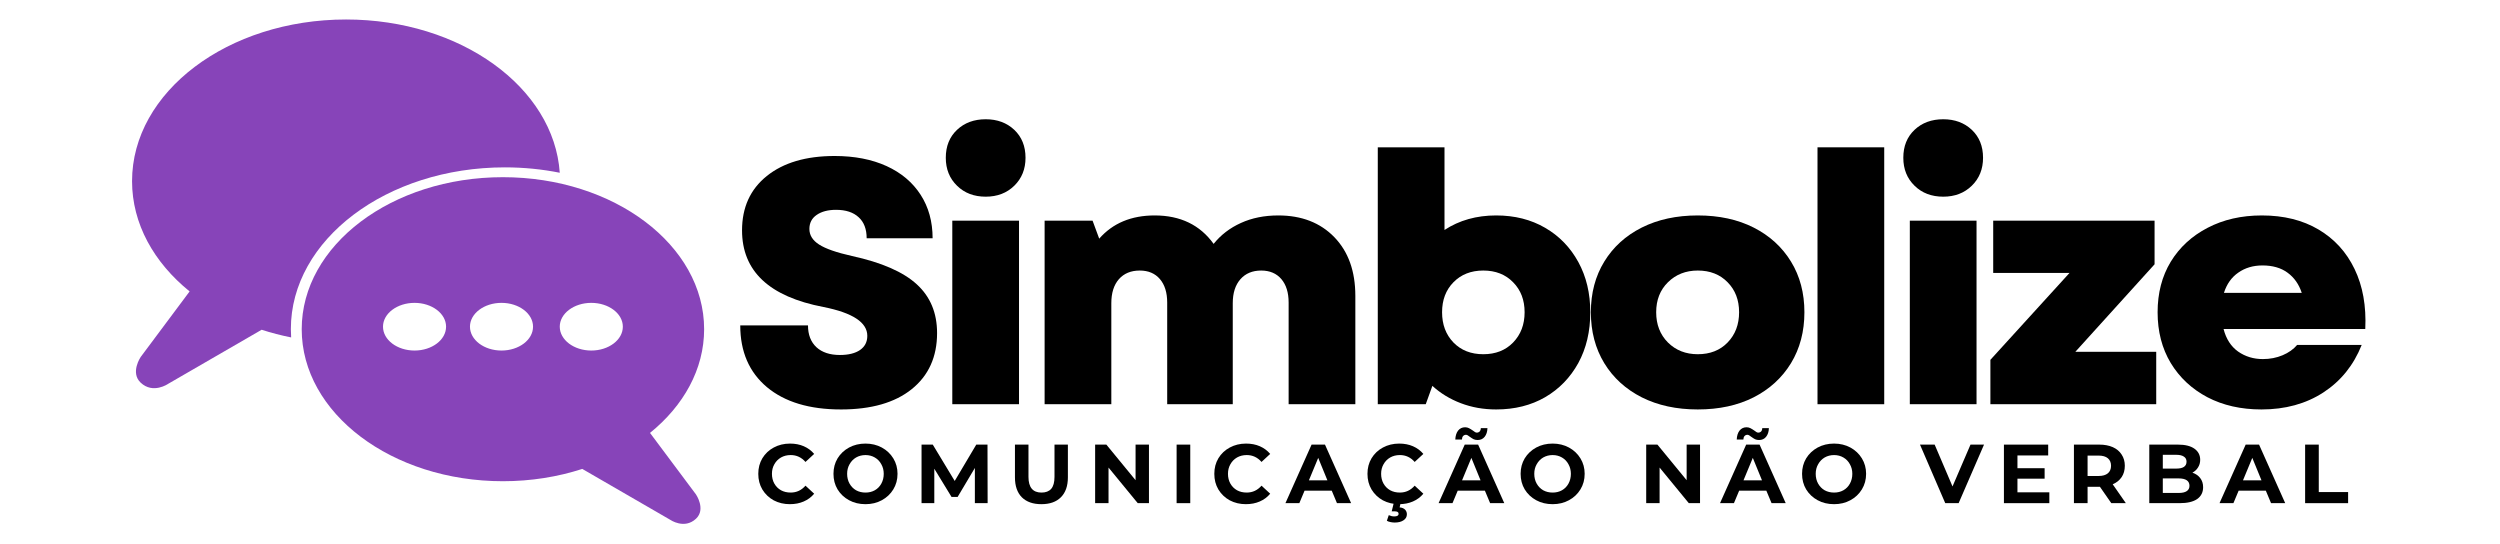 <?xml version="1.0" encoding="UTF-8"?>
<!DOCTYPE svg PUBLIC "-//W3C//DTD SVG 1.1//EN" "http://www.w3.org/Graphics/SVG/1.1/DTD/svg11.dtd">
<!-- Creator: CorelDRAW -->
<svg xmlns="http://www.w3.org/2000/svg" xml:space="preserve" width="62mm" height="13.5mm" version="1.1" style="shape-rendering:geometricPrecision; text-rendering:geometricPrecision; image-rendering:optimizeQuality; fill-rule:evenodd; clip-rule:evenodd"
viewBox="0 0 6200 1350"
 xmlns:xlink="http://www.w3.org/1999/xlink"
 xmlns:xodm="http://www.corel.com/coreldraw/odm/2003"
 zoomAndPan="magnify">
 <defs>
  <style type="text/css">
   <![CDATA[
    .fil1 {fill:none}
    .fil2 {fill:black;fill-rule:nonzero}
    .fil0 {fill:#8744B9;fill-rule:nonzero}
   ]]>
  </style>
    <clipPath id="id0">
     <path d="M319.11 48.1l1081.68 0 0 922.4 -1081.68 0 0 -922.4zm0 0z"/>
    </clipPath>
    <clipPath id="id1">
     <path d="M732.66 423.85l1029 0 0 884.59 -1029 0 0 -884.59zm0 0z"/>
    </clipPath>
 </defs>
 <g id="Camada_x0020_1">
  <g id="_2715811804944">
   <g>
   </g>
   <g style="clip-path:url(#id0)">
    <g>
     <path class="fil0" d="M721.35 815.96c0,-221.45 237.66,-400.9 530.75,-400.9 47.07,0 92.7,4.67 136.11,13.37 -14.39,-211.71 -246.11,-380.09 -529.96,-380.09 -293.09,0 -530.75,179.53 -530.75,400.97 0,105.66 54.25,201.83 142.75,273.41l-121.24 162.44c0,0 -26.57,38.83 -0.16,63.83 30.77,29.02 68.17,2.92 68.17,2.92l231.89 -134.13c23.57,7.67 48,14 73.15,19.06 -0.39,-6.88 -0.71,-13.84 -0.71,-20.88zm0 0z"/>
    </g>
   </g>
   <path class="fil1" d="M319.11 48.1l1081.68 0 0 922.4 -1081.68 0 0 -922.4zm0 0z"/>
   <g>
   </g>
   <g style="clip-path:url(#id1)">
    <g>
     <path class="fil0" d="M1612.03 1073.63c83.2,-67.39 134.21,-157.78 134.21,-257.2 0,-208.23 -223.42,-377 -499.04,-377 -275.54,0 -498.95,168.77 -498.95,377 0,208.24 223.41,377.01 498.95,377.01 70,0 136.51,-10.91 196.85,-30.52l218.04 126.14c0,0 35.2,24.51 64.06,-2.69 24.92,-23.49 -0.08,-60.11 -0.08,-60.11l-114.04 -152.63zm-583.97 -204.29c-43.19,0 -78.22,-26.49 -78.22,-59.16 0,-32.58 35.03,-59.07 78.22,-59.07 43.18,0 78.21,26.49 78.21,59.07 0,32.67 -35.03,59.16 -78.21,59.16zm215.67 0c-43.27,0 -78.22,-26.49 -78.22,-59.16 0,-32.58 34.95,-59.07 78.22,-59.07 43.18,0 78.21,26.49 78.21,59.07 0,32.67 -35.03,59.16 -78.21,59.16zm222.7 0c-43.18,0 -78.22,-26.49 -78.22,-59.16 0,-32.58 35.04,-59.07 78.22,-59.07 43.18,0 78.22,26.49 78.22,59.07 0,32.67 -35.04,59.16 -78.22,59.16zm0 0z"/>
    </g>
   </g>
   <path class="fil1" d="M732.66 423.85l1029 0 0 884.59 -1029 0 0 -884.59zm0 0z"/>
   <g>
    <g>
     <g>
      <path class="fil2" d="M2085.43 1015.44c-78.05,0 -139.19,-18.42 -183.48,-55.36 -44.13,-37.09 -66.12,-88.1 -66.12,-153.11l167.98 0c0,23.01 6.96,41.05 20.88,54.1 14.08,12.89 33.54,19.29 58.21,19.29 21.28,0 37.96,-4.11 49.99,-12.34 12.02,-8.38 18.03,-20.08 18.03,-35.11 0,-33.3 -36.22,-57.1 -108.51,-71.5 -134.77,-25.7 -202.14,-89.04 -202.14,-190.12 0,-56.94 20.4,-101.86 61.36,-134.76 41.13,-33.06 97.2,-49.67 168.3,-49.67 49.35,0 92.22,8.38 128.75,24.99 36.46,16.69 64.62,40.42 84.47,71.18 19.77,30.61 29.74,66.59 29.74,107.87l-163.56 0c0,-22.77 -6.64,-40.17 -19.92,-52.19 -13.13,-12.18 -31.8,-18.35 -56,-18.35 -20.09,0 -36.06,4.27 -48.08,12.65 -12.02,8.23 -18.03,19.86 -18.03,34.8 0,15.42 7.99,28.31 24.04,38.6 15.98,10.36 43.18,19.85 81.61,28.47 73.56,16.05 127.18,39.46 160.71,70.23 33.53,30.6 50.3,70.86 50.3,120.84 0,59.08 -21.04,105.5 -62.95,139.2 -41.76,33.53 -100.28,50.29 -175.58,50.29zm0 0z"/>
     </g>
    </g>
   </g>
   <g>
    <g>
     <g>
      <path class="fil2" d="M2361.7 1002.47l0 -455.22 165.45 0 0 455.22 -165.45 0zm-16.13 -611.18c0,-28.63 9.25,-51.72 27.84,-69.28 18.5,-17.48 42.22,-26.26 71.17,-26.26 28.63,0 52.28,8.78 70.86,26.26 18.51,17.56 27.84,40.65 27.84,69.28 0,28.07 -9.33,51.17 -27.84,69.28 -18.58,18.19 -42.23,27.2 -70.86,27.2 -28.95,0 -52.67,-9.01 -71.17,-27.2 -18.59,-18.11 -27.84,-41.21 -27.84,-69.28zm0 0z"/>
     </g>
    </g>
   </g>
   <g>
    <g>
     <g>
      <path class="fil2" d="M2590.64 1002.47l0 -455.22 118.94 0 16.45 44.6c33.69,-38.35 79.57,-57.57 137.62,-57.57 63.66,0 112.38,23.57 146.15,70.54 17.87,-22.3 40.49,-39.62 67.7,-51.88 27.2,-12.41 58.05,-18.66 92.68,-18.66 57.74,0 104.08,17.95 138.88,53.78 34.8,35.9 52.2,84.46 52.2,145.83l0 268.58 -165.45 0 0 -252.13c0,-24.67 -6.01,-44.04 -18.03,-58.2 -12.02,-14.08 -28.71,-21.2 -49.99,-21.2 -21.74,0 -38.91,7.2 -51.56,21.51 -12.66,14.4 -18.98,34.17 -18.98,59.48l0 250.54 -162.6 0 0 -252.13c0,-24.67 -6.02,-44.04 -18.03,-58.2 -12.03,-14.08 -28.72,-21.2 -49.99,-21.2 -21.98,0 -39.23,7.2 -51.88,21.51 -12.5,14.4 -18.67,34.17 -18.67,59.48l0 250.54 -165.44 0zm0 0z"/>
     </g>
    </g>
   </g>
   <g>
    <g>
     <g>
      <path class="fil2" d="M3710.48 1015.44c-31.47,0 -60.66,-5.21 -87.62,-15.5 -27.05,-10.28 -50.54,-24.67 -70.55,-43.02l-16.45 45.55 -118.95 0 0 -637.12 165.45 0 0 204.99c36.7,-24.04 79.41,-36.06 128.12,-36.06 45.95,0 86.44,10.28 121.48,30.68 34.96,20.25 62.4,48.56 82.25,84.79 19.77,36.06 29.74,77.66 29.74,124.63 0,47.7 -9.97,89.69 -29.74,125.91 -19.85,36.07 -47.29,64.38 -82.25,84.78 -35.04,20.25 -75.53,30.37 -121.48,30.37zm-134.13 -241.06c0,30.38 9.33,55.37 28.16,74.98 18.98,19.46 43.65,29.1 74.02,29.1 30.53,0 55.21,-9.64 74.03,-29.1 18.98,-19.61 28.47,-44.6 28.47,-74.98 0,-30.36 -9.49,-55.12 -28.47,-74.33 -18.82,-19.38 -43.5,-29.11 -74.03,-29.11 -30.37,0 -55.04,9.73 -74.02,29.11 -18.83,19.21 -28.16,43.97 -28.16,74.33zm0 0z"/>
     </g>
    </g>
   </g>
   <g>
    <g>
     <g>
      <path class="fil2" d="M4210.46 1015.44c-52.75,0 -99.02,-10.04 -138.87,-30.05 -39.86,-20.24 -70.87,-48.48 -93.01,-84.78 -22.14,-36.46 -33.22,-78.53 -33.22,-126.23 0,-47.6 11.08,-89.52 33.22,-125.58 22.14,-36.22 53.15,-64.38 93.01,-84.47 39.85,-20.01 86.12,-30.05 138.87,-30.05 52.91,0 99.1,10.04 138.57,30.05 39.62,20.09 70.54,48.25 92.68,84.47 22.15,36.06 33.22,77.98 33.22,125.58 0,47.7 -11.07,89.77 -33.22,126.23 -22.14,36.3 -53.06,64.54 -92.68,84.78 -39.47,20.01 -85.66,30.05 -138.57,30.05zm-103.13 -241.06c0,30.38 9.65,55.37 29.11,74.98 19.61,19.46 44.29,29.1 74.02,29.1 30.53,0 55.2,-9.64 74.03,-29.1 18.98,-19.61 28.47,-44.6 28.47,-74.98 0,-30.36 -9.49,-55.12 -28.47,-74.33 -18.83,-19.38 -43.5,-29.11 -74.03,-29.11 -29.73,0 -54.41,9.73 -74.02,29.11 -19.46,19.21 -29.11,43.97 -29.11,74.33zm0 0z"/>
     </g>
    </g>
   </g>
   <g>
    <g>
     <g>
      <path class="fil2" d="M4507.41 1002.47l0 -637.12 165.46 0 0 637.12 -165.46 0zm0 0z"/>
     </g>
    </g>
   </g>
   <g>
    <g>
     <g>
      <path class="fil2" d="M4736.35 1002.47l0 -455.22 165.45 0 0 455.22 -165.45 0zm-16.13 -611.18c0,-28.63 9.25,-51.72 27.83,-69.28 18.51,-17.48 42.24,-26.26 71.19,-26.26 28.62,0 52.27,8.78 70.86,26.26 18.51,17.56 27.84,40.65 27.84,69.28 0,28.07 -9.33,51.17 -27.84,69.28 -18.59,18.19 -42.24,27.2 -70.86,27.2 -28.95,0 -52.68,-9.01 -71.19,-27.2 -18.58,-18.11 -27.83,-41.21 -27.83,-69.28zm0 0z"/>
     </g>
    </g>
   </g>
   <g>
    <g>
     <g>
      <path class="fil2" d="M4936.18 1002.47l0 -110.08 196.14 -215.44 -189.18 0 0 -129.7 400.19 0 0 108.19 -196.46 217.01 200.56 0 0 130.02 -411.25 0zm0 0z"/>
     </g>
    </g>
   </g>
   <g>
    <g>
     <g>
      <path class="fil2" d="M5608.37 1015.44c-50.62,0 -95.38,-10.12 -134.14,-30.37 -38.59,-20.4 -68.88,-48.71 -90.79,-84.78 -21.74,-36.22 -32.58,-78.21 -32.58,-125.91 0,-47.6 10.84,-89.36 32.58,-125.27 21.91,-35.82 52.36,-63.9 91.43,-84.15 38.99,-20.4 83.83,-30.68 134.45,-30.68 54.41,0 101.23,11.62 140.46,34.8 39.38,23.25 69.28,55.91 89.52,98.06 20.41,42.24 29.26,91.74 26.58,148.69l-351.47 0c6.33,24.67 18.35,43.34 36.06,55.99 17.88,12.5 38.36,18.67 61.38,18.67 17.71,0 34.01,-3.17 49.03,-9.5 14.95,-6.32 26.97,-14.86 36.07,-25.62l160.07 0c-20.09,50.46 -51.81,89.76 -95.22,118 -43.26,28.08 -94.43,42.07 -153.43,42.07zm-93.01 -289.14l192.97 0c-6.96,-21.27 -18.66,-37.96 -35.11,-49.98 -16.29,-12.02 -37.02,-18.03 -62.32,-18.03 -23.01,0 -42.95,5.93 -59.79,17.71 -16.92,11.63 -28.79,28.4 -35.75,50.3zm0 0z"/>
     </g>
    </g>
   </g>
   <g>
    <g>
     <g>
      <path class="fil2" d="M1959.01 1250.36c-14.79,0 -28.15,-3.16 -40.18,-9.49 -11.86,-6.48 -21.19,-15.5 -28.15,-26.89 -6.8,-11.38 -10.12,-24.35 -10.12,-38.91 0,-14.31 3.32,-27.21 10.12,-38.59 6.96,-11.39 16.29,-20.25 28.15,-26.58 12.03,-6.48 25.47,-9.8 40.5,-9.8 12.65,0 24.04,2.21 34.16,6.64 10.13,4.43 18.67,10.76 25.63,18.98l-21.52 19.93c-9.96,-11.39 -22.14,-17.08 -36.69,-17.08 -9.09,0 -17.08,2.05 -24.04,6.01 -6.97,4.03 -12.5,9.65 -16.45,16.77 -4.04,6.95 -6.01,14.87 -6.01,23.72 0,9.1 1.97,17.24 6.01,24.36 3.95,6.96 9.48,12.5 16.45,16.45 6.96,3.8 14.95,5.7 24.04,5.7 14.55,0 26.73,-5.7 36.69,-17.09l21.52 19.93c-6.96,8.46 -15.66,14.87 -25.94,19.3 -10.13,4.43 -21.51,6.64 -34.17,6.64zm0 0z"/>
     </g>
    </g>
   </g>
   <g>
    <g>
     <g>
      <path class="fil2" d="M2146.45 1250.36c-15.19,0 -28.79,-3.24 -40.81,-9.81 -12.03,-6.48 -21.51,-15.5 -28.48,-26.88 -6.8,-11.4 -10.12,-24.2 -10.12,-38.6 0,-14.08 3.32,-26.89 10.12,-38.28 6.97,-11.38 16.45,-20.32 28.48,-26.89 12.02,-6.48 25.62,-9.8 40.81,-9.8 14.94,0 28.47,3.32 40.49,9.8 12.02,6.57 21.51,15.51 28.47,26.89 6.96,11.39 10.44,24.2 10.44,38.28 0,14.4 -3.48,27.2 -10.44,38.6 -6.96,11.38 -16.45,20.4 -28.47,26.88 -12.02,6.57 -25.55,9.81 -40.49,9.81zm0 -28.78c8.62,0 16.28,-1.9 23.09,-5.7 6.96,-3.95 12.33,-9.49 16.13,-16.45 3.96,-7.12 6.01,-15.26 6.01,-24.36 0,-8.85 -2.05,-16.77 -6.01,-23.72 -3.8,-7.12 -9.17,-12.74 -16.13,-16.77 -6.81,-3.96 -14.47,-6.01 -23.09,-6.01 -8.7,0 -16.46,2.05 -23.41,6.01 -6.8,4.03 -12.18,9.65 -16.14,16.77 -4.03,6.95 -6.01,14.87 -6.01,23.72 0,9.1 1.98,17.24 6.01,24.36 3.96,6.96 9.34,12.5 16.14,16.45 6.95,3.8 14.71,5.7 23.41,5.7zm0 0z"/>
     </g>
    </g>
   </g>
   <g>
    <g>
     <g>
      <path class="fil2" d="M2417.67 1247.83l0 -87.31 -42.71 71.81 -15.18 0 -42.71 -69.91 0 85.41 -31.63 0 0 -145.2 27.83 0 54.41 90.16 53.47 -90.16 27.84 0 0.32 145.2 -31.64 0zm0 0z"/>
     </g>
    </g>
   </g>
   <g>
    <g>
     <g>
      <path class="fil2" d="M2582.56 1250.36c-20.72,0 -36.85,-5.69 -48.4,-17.08 -11.39,-11.55 -17.09,-28 -17.09,-49.35l0 -81.3 33.54 0 0 80.03c0,25.95 10.75,38.92 32.26,38.92 10.52,0 18.51,-3.01 24.05,-9.18 5.45,-6.33 8.22,-16.21 8.22,-29.74l0 -80.03 33.21 0 0 81.3c0,21.35 -5.84,37.8 -17.39,49.35 -11.39,11.39 -27.53,17.08 -48.4,17.08zm0 0z"/>
     </g>
    </g>
   </g>
   <g>
    <g>
     <g>
      <path class="fil2" d="M2849.42 1102.63l0 145.2 -27.83 0 -72.44 -88.26 0 88.26 -33.22 0 0 -145.2 27.84 0 72.44 88.26 0 -88.26 33.21 0zm0 0z"/>
     </g>
    </g>
   </g>
   <g>
    <g>
     <g>
      <path class="fil2" d="M2917.99 1102.63l33.85 0 0 145.2 -33.85 0 0 -145.2zm0 0z"/>
     </g>
    </g>
   </g>
   <g>
    <g>
     <g>
      <path class="fil2" d="M3089.96 1250.36c-14.79,0 -28.15,-3.16 -40.17,-9.49 -11.86,-6.48 -21.2,-15.5 -28.16,-26.89 -6.8,-11.38 -10.12,-24.35 -10.12,-38.91 0,-14.31 3.32,-27.21 10.12,-38.59 6.96,-11.39 16.3,-20.25 28.16,-26.58 12.02,-6.48 25.46,-9.8 40.49,-9.8 12.65,0 24.04,2.21 34.17,6.64 10.12,4.43 18.66,10.76 25.62,18.98l-21.51 19.93c-9.97,-11.39 -22.14,-17.08 -36.7,-17.08 -9.09,0 -17.08,2.05 -24.04,6.01 -6.96,4.03 -12.49,9.65 -16.45,16.77 -4.03,6.95 -6.01,14.87 -6.01,23.72 0,9.1 1.98,17.24 6.01,24.36 3.96,6.96 9.49,12.5 16.45,16.45 6.96,3.8 14.95,5.7 24.04,5.7 14.56,0 26.73,-5.7 36.7,-17.09l21.51 19.93c-6.96,8.46 -15.66,14.87 -25.94,19.3 -10.12,4.43 -21.51,6.64 -34.17,6.64zm0 0z"/>
     </g>
    </g>
   </g>
   <g>
    <g>
     <g>
      <path class="fil2" d="M3302.71 1216.83l-67.39 0 -12.97 31 -34.48 0 64.85 -145.2 33.22 0 64.85 145.2 -35.11 0 -12.97 -31zm-10.76 -25.63l-22.78 -55.67 -23.09 55.67 45.87 0zm0 0z"/>
     </g>
    </g>
   </g>
   <g>
    <g>
     <g>
      <path class="fil2" d="M3469.79 1250.36c-14.79,0 -28.16,-3.16 -40.18,-9.49 -11.86,-6.48 -21.2,-15.5 -28.15,-26.89 -6.81,-11.38 -10.13,-24.35 -10.13,-38.91 0,-14.31 3.32,-27.21 10.13,-38.59 6.95,-11.39 16.29,-20.25 28.15,-26.58 12.02,-6.48 25.47,-9.8 40.49,-9.8 12.66,0 24.04,2.21 34.17,6.64 10.12,4.43 18.66,10.76 25.62,18.98l-21.51 19.93c-9.97,-11.39 -22.14,-17.08 -36.69,-17.08 -9.1,0 -17.09,2.05 -24.05,6.01 -6.96,4.03 -12.49,9.65 -16.45,16.77 -4.03,6.95 -6.01,14.87 -6.01,23.72 0,9.1 1.98,17.24 6.01,24.36 3.96,6.96 9.49,12.5 16.45,16.45 6.96,3.8 14.95,5.7 24.05,5.7 14.55,0 26.72,-5.7 36.69,-17.09l21.51 19.93c-6.96,8.46 -15.66,14.87 -25.94,19.3 -10.12,4.43 -21.51,6.64 -34.16,6.64zm-11.07 45.55c-3.8,0 -7.44,-0.47 -10.76,-1.26 -3.4,-0.63 -6.25,-1.74 -8.54,-3.16l4.74 -13.92c4.43,2.06 8.94,3.16 13.6,3.16 7.12,0 10.76,-2.21 10.76,-6.64 0,-4.04 -3.4,-6.01 -10.12,-6.01l-6.96 0 5.38 -21.83 17.08 0 -2.85 12.02c6.09,0.63 10.6,2.53 13.61,5.69 2.92,3.17 4.42,6.97 4.42,11.39 0,6.33 -2.76,11.23 -8.22,14.87 -5.54,3.8 -12.89,5.69 -22.14,5.69zm0 0z"/>
     </g>
    </g>
   </g>
   <g>
    <g>
     <g>
      <path class="fil2" d="M3682.53 1216.83l-67.38 0 -12.97 31 -34.49 0 64.85 -145.2 33.22 0 64.85 145.2 -35.11 0 -12.97 -31zm-10.76 -25.63l-22.77 -55.67 -23.1 55.67 45.87 0zm-7.27 -99.96c-3.64,0 -6.88,-0.64 -9.81,-1.9 -2.77,-1.42 -5.93,-3.48 -9.49,-6.01 -2.14,-1.66 -3.96,-2.93 -5.38,-3.8 -1.5,-0.79 -2.85,-1.26 -4.11,-1.26 -3.01,0 -5.38,1.11 -7.28,3.16 -1.73,1.9 -2.69,4.75 -2.84,8.54l-16.46 0c0.4,-9.25 2.7,-16.61 6.96,-22.14 4.44,-5.46 10.21,-8.22 17.41,-8.22 3.55,0 6.72,0.78 9.48,2.21 2.93,1.5 6.17,3.48 9.81,6.01 2.3,1.74 4.12,3 5.38,3.79 1.42,0.88 2.93,1.27 4.43,1.27 2.68,0 5.06,-0.95 6.96,-2.84 1.89,-2.06 2.85,-4.83 2.85,-8.23l16.45 0c-0.24,8.86 -2.54,16.05 -6.97,21.51 -4.27,5.3 -10.04,7.91 -17.39,7.91zm0 0z"/>
     </g>
    </g>
   </g>
   <g>
    <g>
     <g>
      <path class="fil2" d="M3850.56 1250.36c-15.19,0 -28.79,-3.24 -40.81,-9.81 -12.02,-6.48 -21.51,-15.5 -28.47,-26.88 -6.8,-11.4 -10.13,-24.2 -10.13,-38.6 0,-14.08 3.33,-26.89 10.13,-38.28 6.96,-11.38 16.45,-20.32 28.47,-26.89 12.02,-6.48 25.62,-9.8 40.81,-9.8 14.95,0 28.47,3.32 40.49,9.8 12.02,6.57 21.51,15.51 28.47,26.89 6.96,11.39 10.44,24.2 10.44,38.28 0,14.4 -3.48,27.2 -10.44,38.6 -6.96,11.38 -16.45,20.4 -28.47,26.88 -12.02,6.57 -25.54,9.81 -40.49,9.81zm0 -28.78c8.62,0 16.29,-1.9 23.09,-5.7 6.96,-3.95 12.34,-9.49 16.14,-16.45 3.95,-7.12 6.01,-15.26 6.01,-24.36 0,-8.85 -2.06,-16.77 -6.01,-23.72 -3.8,-7.12 -9.18,-12.74 -16.14,-16.77 -6.8,-3.96 -14.47,-6.01 -23.09,-6.01 -8.7,0 -16.45,2.05 -23.41,6.01 -6.81,4.03 -12.18,9.65 -16.14,16.77 -4.03,6.95 -6.01,14.87 -6.01,23.72 0,9.1 1.98,17.24 6.01,24.36 3.96,6.96 9.33,12.5 16.14,16.45 6.96,3.8 14.71,5.7 23.41,5.7zm0 0z"/>
     </g>
    </g>
   </g>
   <g>
    <g>
     <g>
     </g>
    </g>
   </g>
   <g>
    <g>
     <g>
      <path class="fil2" d="M4216.08 1102.63l0 145.2 -27.84 0 -72.44 -88.26 0 88.26 -33.22 0 0 -145.2 27.84 0 72.45 88.26 0 -88.26 33.21 0zm0 0z"/>
     </g>
    </g>
   </g>
   <g>
    <g>
     <g>
      <path class="fil2" d="M4380.5 1216.83l-67.38 0 -12.97 31 -34.49 0 64.85 -145.2 33.22 0 64.85 145.2 -35.11 0 -12.97 -31zm-10.76 -25.63l-22.78 -55.67 -23.09 55.67 45.87 0zm-7.27 -99.96c-3.64,0 -6.89,-0.64 -9.81,-1.9 -2.77,-1.42 -5.94,-3.48 -9.49,-6.01 -2.14,-1.66 -3.96,-2.93 -5.38,-3.8 -1.51,-0.79 -2.85,-1.26 -4.11,-1.26 -3.01,0 -5.38,1.11 -7.28,3.16 -1.74,1.9 -2.69,4.75 -2.85,8.54l-16.45 0c0.4,-9.25 2.69,-16.61 6.96,-22.14 4.43,-5.46 10.21,-8.22 17.4,-8.22 3.56,0 6.72,0.78 9.49,2.21 2.93,1.5 6.17,3.48 9.81,6.01 2.29,1.74 4.11,3 5.38,3.79 1.42,0.88 2.92,1.27 4.43,1.27 2.68,0 5.06,-0.95 6.96,-2.84 1.89,-2.06 2.84,-4.83 2.84,-8.23l16.45 0c-0.23,8.86 -2.53,16.05 -6.96,21.51 -4.27,5.3 -10.04,7.91 -17.39,7.91zm0 0z"/>
     </g>
    </g>
   </g>
   <g>
    <g>
     <g>
      <path class="fil2" d="M4548.53 1250.36c-15.19,0 -28.79,-3.24 -40.81,-9.81 -12.03,-6.48 -21.51,-15.5 -28.47,-26.88 -6.81,-11.4 -10.13,-24.2 -10.13,-38.6 0,-14.08 3.32,-26.89 10.13,-38.28 6.96,-11.38 16.44,-20.32 28.47,-26.89 12.02,-6.48 25.62,-9.8 40.81,-9.8 14.94,0 28.47,3.32 40.49,9.8 12.02,6.57 21.51,15.51 28.47,26.89 6.96,11.39 10.44,24.2 10.44,38.28 0,14.4 -3.48,27.2 -10.44,38.6 -6.96,11.38 -16.45,20.4 -28.47,26.88 -12.02,6.57 -25.55,9.81 -40.49,9.81zm0 -28.78c8.62,0 16.29,-1.9 23.09,-5.7 6.96,-3.95 12.34,-9.49 16.13,-16.45 3.96,-7.12 6.01,-15.26 6.01,-24.36 0,-8.85 -2.05,-16.77 -6.01,-23.72 -3.79,-7.12 -9.17,-12.74 -16.13,-16.77 -6.8,-3.96 -14.47,-6.01 -23.09,-6.01 -8.7,0 -16.46,2.05 -23.41,6.01 -6.8,4.03 -12.19,9.65 -16.14,16.77 -4.03,6.95 -6.01,14.87 -6.01,23.72 0,9.1 1.98,17.24 6.01,24.36 3.95,6.96 9.34,12.5 16.14,16.45 6.95,3.8 14.71,5.7 23.41,5.7zm0 0z"/>
     </g>
    </g>
   </g>
   <g>
    <g>
     <g>
     </g>
    </g>
   </g>
   <g>
    <g>
     <g>
      <path class="fil2" d="M4920.38 1102.63l-62.96 145.2 -33.21 0 -62.64 -145.2 36.38 0 44.29 103.76 44.6 -103.76 33.54 0zm0 0z"/>
     </g>
    </g>
   </g>
   <g>
    <g>
     <g>
      <path class="fil2" d="M5082.36 1220.94l0 26.89 -112.63 0 0 -145.2 109.77 0 0 26.88 -76.23 0 0 31.64 67.38 0 0 25.94 -67.38 0 0 33.85 79.09 0zm0 0z"/>
     </g>
    </g>
   </g>
   <g>
    <g>
     <g>
      <path class="fil2" d="M5236.03 1247.83l-28.15 -40.49 -30.68 0 0 40.49 -33.85 0 0 -145.2 62.95 0c12.81,0 24.04,2.13 33.53,6.33 9.49,4.27 16.77,10.36 21.83,18.34 5.21,7.83 7.91,17.08 7.91,27.84 0,11 -2.7,20.41 -7.91,28.16 -5.3,7.82 -12.66,13.76 -22.15,17.71l32.59 46.82 -36.07 0zm-0.63 -92.69c0,-7.99 -2.69,-14.23 -7.91,-18.66 -5.29,-4.43 -12.97,-6.64 -23.09,-6.64l-27.2 0 0 50.61 27.2 0c10.12,0 17.8,-2.22 23.09,-6.65 5.22,-4.42 7.91,-10.59 7.91,-18.66zm0 0z"/>
     </g>
    </g>
   </g>
   <g>
    <g>
     <g>
      <path class="fil2" d="M5437.17 1172.22c8.23,2.77 14.63,7.2 19.3,13.29 4.82,6.17 7.27,13.76 7.27,22.78 0,12.65 -4.98,22.46 -14.87,29.42 -9.96,6.8 -24.35,10.12 -43.34,10.12l-75.28 0 0 -145.2 71.17 0c17.72,0 31.32,3.4 40.81,10.12 9.49,6.8 14.24,15.98 14.24,27.53 0,7.19 -1.82,13.52 -5.38,18.97 -3.4,5.54 -8.07,9.81 -13.92,12.97zm-73.4 -44.28l0 34.16 33.54 0c8.22,0 14.39,-1.34 18.67,-4.11 4.42,-2.93 6.64,-7.28 6.64,-12.97 0,-5.7 -2.22,-9.89 -6.64,-12.65 -4.28,-2.93 -10.45,-4.43 -18.67,-4.43l-33.54 0zm39.24 94.58c8.85,0 15.49,-1.42 19.92,-4.43 4.59,-2.92 6.96,-7.35 6.96,-13.28 0,-12.18 -9.01,-18.35 -26.88,-18.35l-39.24 0 0 36.06 39.24 0zm0 0z"/>
     </g>
    </g>
   </g>
   <g>
    <g>
     <g>
      <path class="fil2" d="M5619.23 1216.83l-67.39 0 -12.97 31 -34.48 0 64.86 -145.2 33.21 0 64.85 145.2 -35.11 0 -12.97 -31zm-10.76 -25.63l-22.78 -55.67 -23.09 55.67 45.87 0zm0 0z"/>
     </g>
    </g>
   </g>
   <g>
    <g>
     <g>
      <path class="fil2" d="M5716.71 1102.63l33.85 0 0 117.68 72.76 0 0 27.52 -106.61 0 0 -145.2zm0 0z"/>
     </g>
    </g>
   </g>
  </g>
 </g>
</svg>
